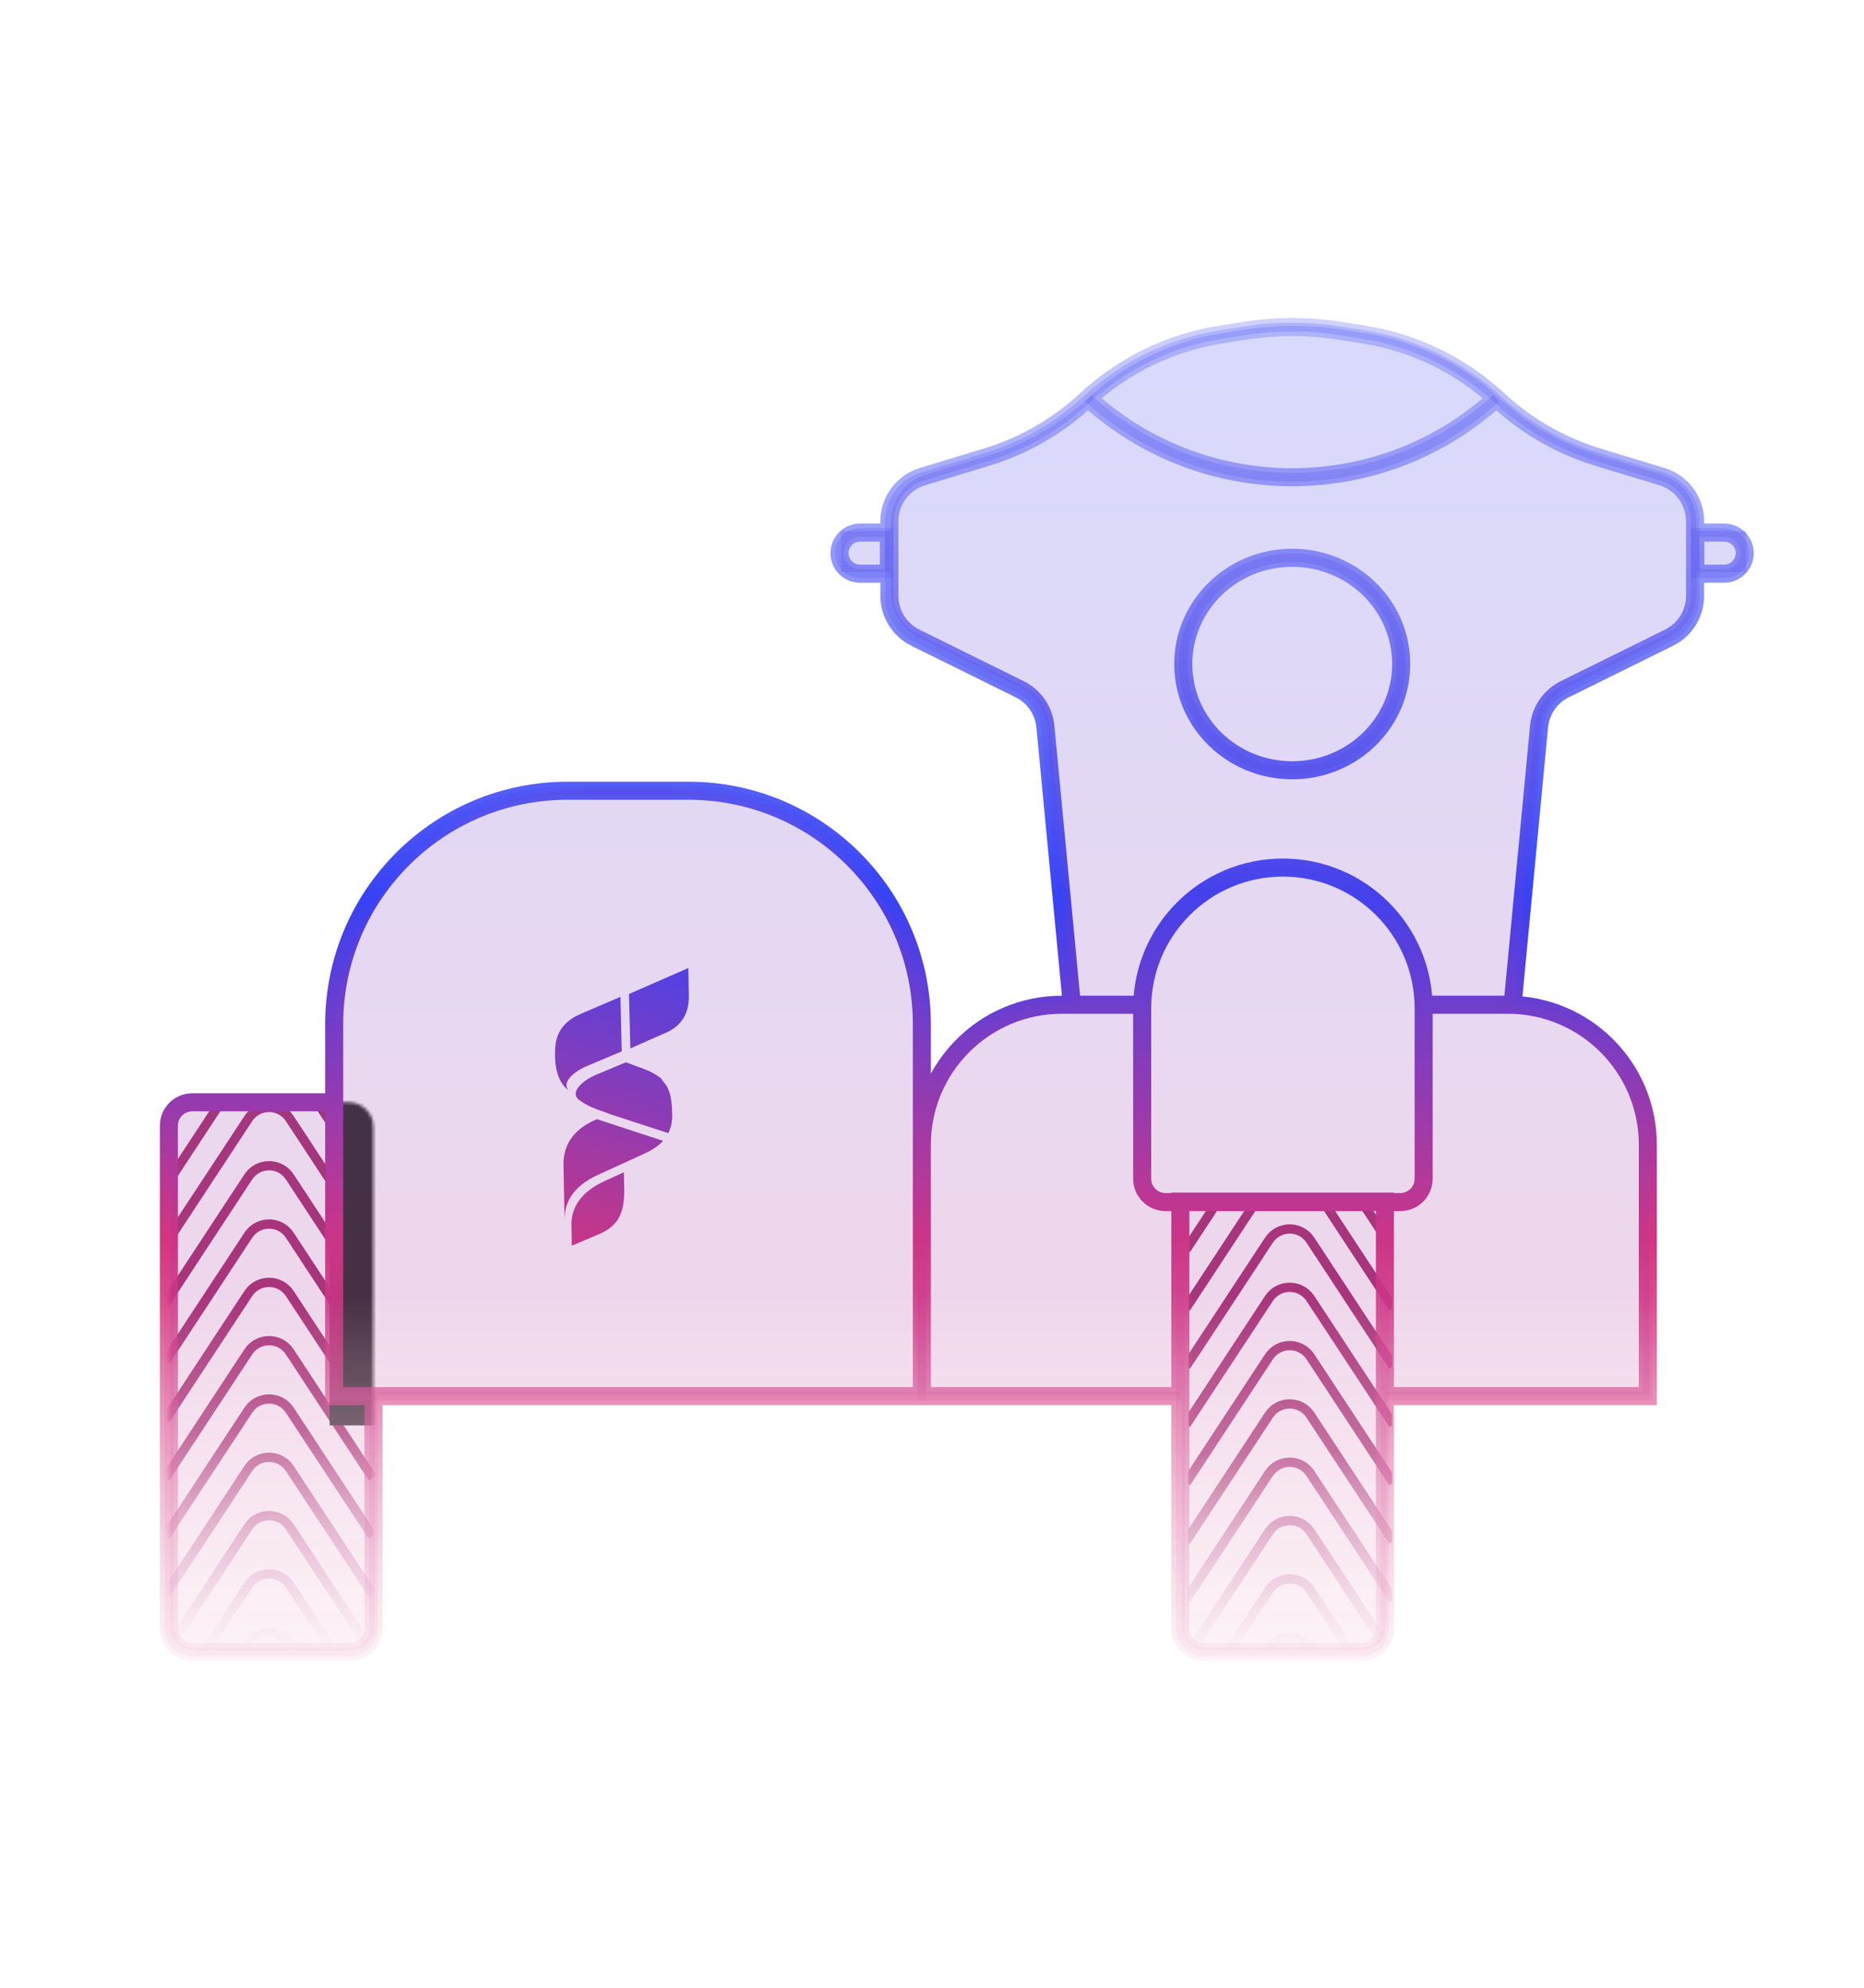 <svg width="601" height="641" viewBox="0 0 601 641" fill="none" xmlns="http://www.w3.org/2000/svg">
<mask id="mask0_593_2813" style="mask-type:alpha" maskUnits="userSpaceOnUse" x="0" y="0" width="601" height="641">
<rect width="601" height="641" fill="url(#paint0_linear_593_2813)"/>
</mask>
<g mask="url(#mask0_593_2813)">
<mask id="mask1_593_2813" style="mask-type:alpha" maskUnits="userSpaceOnUse" x="54" y="355" width="67" height="178">
<path d="M54.457 363.334C54.457 358.916 58.039 355.334 62.457 355.334H112.413C116.831 355.334 120.413 358.916 120.413 363.334V524.551C120.413 528.969 116.831 532.551 112.413 532.551H62.457C58.039 532.551 54.457 528.969 54.457 524.551V363.334Z" fill="url(#paint1_linear_593_2813)"/>
</mask>
<g mask="url(#mask1_593_2813)">
<path d="M120.134 570.457L93.429 529.828C90.269 525.02 83.219 525.02 80.059 529.828L53.354 570.457" stroke="#A83472" stroke-width="3"/>
<path d="M120.134 551.656L93.429 511.027C90.269 506.219 83.219 506.219 80.059 511.027L53.354 551.656" stroke="#A83472" stroke-width="3"/>
<path d="M120.134 532.855L93.429 492.226C90.269 487.418 83.219 487.418 80.059 492.226L53.354 532.855" stroke="#A83472" stroke-width="3"/>
<path d="M120.134 514.055L93.429 473.425C90.269 468.617 83.219 468.617 80.059 473.425L53.354 514.055" stroke="#A83472" stroke-width="3"/>
<path d="M120.134 495.254L93.429 454.624C90.269 449.816 83.219 449.816 80.059 454.624L53.354 495.254" stroke="#A83472" stroke-width="3"/>
<path d="M120.134 476.453L93.429 435.824C90.269 431.016 83.219 431.016 80.059 435.824L53.354 476.453" stroke="#A83472" stroke-width="3"/>
<path d="M120.134 457.652L93.429 417.023C90.269 412.215 83.219 412.215 80.059 417.023L53.354 457.652" stroke="#A83472" stroke-width="3"/>
<path d="M120.134 438.852L93.429 398.222C90.269 393.414 83.219 393.414 80.059 398.222L53.354 438.852" stroke="#A83472" stroke-width="3"/>
<path d="M120.134 420.051L93.429 379.421C90.269 374.613 83.219 374.613 80.059 379.421L53.354 420.051" stroke="#A83472" stroke-width="3"/>
<path d="M120.134 401.25L93.429 360.62C90.269 355.812 83.219 355.813 80.059 360.62L53.354 401.25" stroke="#A83472" stroke-width="3"/>
<path d="M120.134 382.449L93.429 341.82C90.269 337.012 83.219 337.012 80.059 341.82L53.354 382.449" stroke="#A83472" stroke-width="3"/>
<path d="M106.286 459.537V354.864H121.111V459.537H106.286Z" fill="#2E2E2E"/>
</g>
<g clip-path="url(#clip0_593_2813)">
<mask id="mask2_593_2813" style="mask-type:alpha" maskUnits="userSpaceOnUse" x="383" y="388" width="66" height="146">
<path d="M383.022 388.854H448.978V526C448.978 530.418 445.396 534 440.978 534H391.022C386.604 534 383.022 530.418 383.022 526V388.854Z" fill="url(#paint2_linear_593_2813)"/>
</mask>
<g mask="url(#mask2_593_2813)">
<path d="M449.213 572.049L422.509 531.419C419.349 526.611 412.298 526.611 409.138 531.419L382.434 572.049" stroke="#A83472" stroke-width="3"/>
<path d="M449.213 553.248L422.509 512.619C419.349 507.811 412.298 507.811 409.138 512.619L382.434 553.248" stroke="#A83472" stroke-width="3"/>
<path d="M449.213 534.447L422.509 493.818C419.349 489.01 412.298 489.01 409.138 493.818L382.434 534.447" stroke="#A83472" stroke-width="3"/>
<path d="M449.213 515.646L422.509 475.017C419.349 470.209 412.298 470.209 409.138 475.017L382.434 515.646" stroke="#A83472" stroke-width="3"/>
<path d="M449.213 496.846L422.509 456.216C419.349 451.408 412.298 451.408 409.138 456.216L382.434 496.846" stroke="#A83472" stroke-width="3"/>
<path d="M449.213 478.045L422.509 437.415C419.349 432.607 412.298 432.607 409.138 437.415L382.434 478.045" stroke="#A83472" stroke-width="3"/>
<path d="M449.213 459.244L422.509 418.615C419.349 413.807 412.298 413.807 409.138 418.615L382.434 459.244" stroke="#A83472" stroke-width="3"/>
<path d="M449.213 440.443L422.509 399.814C419.349 395.006 412.298 395.006 409.138 399.814L382.434 440.443" stroke="#A83472" stroke-width="3"/>
<path d="M449.213 421.643L422.509 381.013C419.349 376.205 412.298 376.205 409.138 381.013L382.434 421.643" stroke="#A83472" stroke-width="3"/>
<path d="M449.213 402.842L422.509 362.212C419.349 357.404 412.298 357.404 409.138 362.212L382.434 402.842" stroke="#A83472" stroke-width="3"/>
</g>
</g>
<path fill-rule="evenodd" clip-rule="evenodd" d="M352.014 131.33C389.193 163.243 444.098 163.243 481.277 131.33L483.356 129.545L481.518 127.404L479.439 129.189C443.318 160.195 389.973 160.195 353.852 129.189L351.773 127.404L349.935 129.545L352.014 131.33Z" fill="url(#paint3_linear_593_2813)" fill-opacity="0.2"/>
<path fill-rule="evenodd" clip-rule="evenodd" d="M106.343 330.169C106.343 287.833 140.663 253.513 182.999 253.513H221.983C264.318 253.513 298.638 287.833 298.638 330.169V451.509H106.343V330.169ZM182.999 256.335C142.221 256.335 109.165 289.391 109.165 330.169V448.688H295.817V330.169C295.817 289.391 262.76 256.335 221.983 256.335H182.999Z" fill="url(#paint4_linear_593_2813)" fill-opacity="0.2"/>
<path fill-rule="evenodd" clip-rule="evenodd" d="M366.853 325.07C366.853 299.23 387.8 278.282 413.641 278.282C439.481 278.282 460.428 299.23 460.428 325.07V380.006C460.428 384.941 456.428 388.941 451.493 388.941H375.788C370.853 388.941 366.853 384.941 366.853 380.006V325.07ZM413.641 281.104C389.359 281.104 369.674 300.788 369.674 325.07V380.006C369.674 383.382 372.411 386.12 375.788 386.12H451.493C454.87 386.12 457.607 383.382 457.607 380.006V325.07C457.607 300.788 437.922 281.104 413.641 281.104Z" fill="url(#paint5_linear_593_2813)" fill-opacity="0.2"/>
<path fill-rule="evenodd" clip-rule="evenodd" d="M432.043 105.223C421.841 103.62 411.451 103.62 401.248 105.223L393.443 106.449C376.921 109.044 361.547 116.502 349.281 127.871C340.244 136.247 329.423 142.461 317.635 146.045L297.023 152.31C290.089 154.417 285.35 160.812 285.35 168.058V192.088C285.35 198.352 288.905 204.072 294.52 206.846L328.123 223.444C332.36 225.537 335.212 229.675 335.66 234.38L344.308 325.324H368.264V325.07C368.264 324.209 368.288 323.352 368.335 322.503H346.874L338.469 234.113C337.929 228.434 334.487 223.44 329.372 220.914L295.77 204.316C291.117 202.018 288.172 197.278 288.172 192.088V168.058C288.172 162.054 292.099 156.756 297.843 155.01L318.455 148.744C330.653 145.037 341.849 138.607 351.199 129.941C363.054 118.952 377.913 111.744 393.881 109.236L401.686 108.01C411.598 106.453 421.693 106.453 431.605 108.01L439.41 109.236C455.378 111.744 470.238 118.952 482.093 129.941C491.442 138.607 502.638 145.037 514.836 148.744L535.448 155.01C541.193 156.756 545.12 162.054 545.12 168.058V192.088C545.12 197.278 542.174 202.018 537.521 204.316L503.919 220.914C498.805 223.44 495.363 228.434 494.823 234.113L486.417 322.503H458.947C458.994 323.352 459.018 324.209 459.018 325.07V325.324H488.983L497.632 234.38C498.079 229.675 500.931 225.537 505.169 223.444L538.771 206.846C544.387 204.072 547.941 198.352 547.941 192.088V168.058C547.941 160.812 543.202 154.417 536.268 152.31L515.656 146.045C503.868 142.461 493.047 136.247 484.011 127.871C471.745 116.502 456.37 109.044 439.848 106.449L432.043 105.223Z" fill="url(#paint6_linear_593_2813)" fill-opacity="0.2"/>
<path fill-rule="evenodd" clip-rule="evenodd" d="M416.645 181.229C397.989 181.229 382.926 195.967 382.926 214.073C382.926 232.178 397.989 246.916 416.645 246.916C435.302 246.916 450.364 232.178 450.364 214.073C450.364 195.967 435.302 181.229 416.645 181.229ZM380.105 214.073C380.105 194.342 396.498 178.407 416.645 178.407C436.792 178.407 453.186 194.342 453.186 214.073C453.186 233.804 436.792 249.738 416.645 249.738C396.498 249.738 380.105 233.804 380.105 214.073Z" fill="url(#paint7_linear_593_2813)" fill-opacity="0.2"/>
<path fill-rule="evenodd" clip-rule="evenodd" d="M368.335 322.503L342.374 322.502C316.661 322.502 295.816 343.347 295.816 369.06V451.509H380.663V448.688H298.638V369.06C298.638 344.905 318.219 325.324 342.374 325.324L368.264 325.324V325.07C368.264 324.209 368.288 323.352 368.335 322.503ZM459.018 325.324V325.07C459.018 324.209 458.994 323.352 458.947 322.503L486.158 322.502C511.871 322.502 532.716 343.347 532.716 369.06V451.509H446.618V448.688H529.894V369.06C529.894 344.905 510.313 325.324 486.158 325.324L459.018 325.324Z" fill="url(#paint8_linear_593_2813)" fill-opacity="0.2"/>
<path fill-rule="evenodd" clip-rule="evenodd" d="M269.263 178.323C269.263 173.884 272.862 170.285 277.3 170.285H288.009V186.36H277.3C272.862 186.36 269.263 182.761 269.263 178.323ZM277.3 173.107C274.42 173.107 272.085 175.442 272.085 178.323C272.085 181.203 274.42 183.538 277.3 183.538H285.187V173.107H277.3Z" fill="url(#paint9_linear_593_2813)" fill-opacity="0.2"/>
<path fill-rule="evenodd" clip-rule="evenodd" d="M563.954 178.323C563.954 182.761 560.355 186.36 555.916 186.36H545.208V170.285H555.916C560.355 170.285 563.954 173.884 563.954 178.323ZM555.916 183.538C558.797 183.538 561.132 181.203 561.132 178.323C561.132 175.442 558.797 173.107 555.916 173.107H548.03V183.538H555.916Z" fill="url(#paint10_linear_593_2813)" fill-opacity="0.2"/>
<path fill-rule="evenodd" clip-rule="evenodd" d="M108.348 353.962H61.982C57.047 353.962 53.046 357.963 53.046 362.898V525.065C53.046 530 57.047 534 61.982 534H112.889C117.823 534 121.824 530 121.824 525.065V450.012H119.002V525.065C119.002 528.441 116.265 531.179 112.889 531.179H61.982C58.605 531.179 55.868 528.441 55.868 525.065V362.898C55.868 359.521 58.605 356.784 61.982 356.784H108.348V353.962Z" fill="url(#paint11_linear_593_2813)" fill-opacity="0.2"/>
<path fill-rule="evenodd" clip-rule="evenodd" d="M379.164 385.987H447.942V525.019C447.942 529.954 443.941 533.954 439.006 533.954H388.1C383.165 533.954 379.164 529.954 379.164 525.019V385.987ZM381.986 388.809V525.019C381.986 528.396 384.723 531.133 388.1 531.133H439.006C442.383 531.133 445.12 528.396 445.12 525.019V388.809H381.986Z" fill="url(#paint12_linear_593_2813)" fill-opacity="0.2"/>
<path d="M368.264 325.324V325.07C368.264 324.209 368.288 323.352 368.335 322.503M368.264 325.324L342.374 325.324C318.219 325.324 298.638 344.905 298.638 369.06V448.688H380.663V451.509H295.816V369.06C295.816 343.347 316.661 322.502 342.374 322.502L368.335 322.503M368.264 325.324H344.308L335.66 234.38C335.212 229.675 332.36 225.537 328.123 223.444L294.52 206.846C288.905 204.072 285.35 198.352 285.35 192.088V168.058C285.35 160.812 290.089 154.417 297.023 152.31L317.635 146.045C329.423 142.461 340.244 136.247 349.281 127.871C361.547 116.502 376.921 109.044 393.443 106.449L401.248 105.223C411.451 103.62 421.841 103.62 432.043 105.223L439.848 106.449C456.37 109.044 471.745 116.502 484.011 127.871C493.047 136.247 503.868 142.461 515.656 146.045L536.268 152.31C543.202 154.417 547.941 160.812 547.941 168.058V192.088C547.941 198.352 544.387 204.072 538.771 206.846L505.169 223.444C500.931 225.537 498.079 229.675 497.632 234.38L488.983 325.324H459.018M368.335 322.503H346.874L338.469 234.113C337.929 228.434 334.487 223.44 329.372 220.914L295.77 204.316C291.117 202.018 288.172 197.278 288.172 192.088V168.058C288.172 162.054 292.099 156.756 297.843 155.01L318.455 148.744C330.653 145.037 341.849 138.607 351.199 129.941C363.054 118.952 377.913 111.744 393.881 109.236L401.686 108.01C411.598 106.453 421.693 106.453 431.605 108.01L439.41 109.236C455.378 111.744 470.238 118.952 482.093 129.941C491.442 138.607 502.638 145.037 514.836 148.744L535.448 155.01C541.193 156.756 545.12 162.054 545.12 168.058V192.088C545.12 197.278 542.174 202.018 537.521 204.316L503.919 220.914C498.805 223.44 495.363 228.434 494.823 234.113L486.417 322.503H458.947M458.947 322.503C458.994 323.352 459.018 324.209 459.018 325.07V325.324M458.947 322.503L486.158 322.502C511.871 322.502 532.716 343.347 532.716 369.06V451.509H446.618V448.688H529.894V369.06C529.894 344.905 510.313 325.324 486.158 325.324L459.018 325.324M481.277 131.33C444.098 163.243 389.193 163.243 352.014 131.33L349.935 129.545L351.773 127.404L353.852 129.189C389.973 160.195 443.318 160.195 479.439 129.189L481.518 127.404L483.356 129.545L481.277 131.33ZM182.999 253.513C140.663 253.513 106.343 287.833 106.343 330.169V451.509H298.638V330.169C298.638 287.833 264.318 253.513 221.983 253.513H182.999ZM109.165 330.169C109.165 289.391 142.221 256.335 182.999 256.335H221.983C262.76 256.335 295.817 289.391 295.817 330.169V448.688H109.165V330.169ZM413.64 278.282C387.8 278.282 366.852 299.23 366.852 325.07V380.006C366.852 384.941 370.853 388.941 375.788 388.941H451.493C456.428 388.941 460.428 384.941 460.428 380.006V325.07C460.428 299.23 439.481 278.282 413.64 278.282ZM369.674 325.07C369.674 300.788 389.359 281.104 413.64 281.104C437.922 281.104 457.607 300.788 457.607 325.07V380.006C457.607 383.382 454.87 386.12 451.493 386.12H375.788C372.411 386.12 369.674 383.382 369.674 380.006V325.07ZM382.926 214.073C382.926 195.967 397.989 181.229 416.645 181.229C435.302 181.229 450.364 195.967 450.364 214.073C450.364 232.178 435.302 246.916 416.645 246.916C397.989 246.916 382.926 232.178 382.926 214.073ZM416.645 178.407C396.498 178.407 380.105 194.342 380.105 214.073C380.105 233.804 396.498 249.738 416.645 249.738C436.792 249.738 453.186 233.804 453.186 214.073C453.186 194.342 436.792 178.407 416.645 178.407ZM277.3 170.285C272.862 170.285 269.263 173.884 269.263 178.323C269.263 182.761 272.862 186.36 277.3 186.36H288.009V170.285H277.3ZM272.085 178.323C272.085 175.442 274.42 173.107 277.3 173.107H285.187V183.538H277.3C274.42 183.538 272.085 181.203 272.085 178.323ZM555.916 186.36C560.355 186.36 563.954 182.761 563.954 178.323C563.954 173.884 560.355 170.285 555.916 170.285H545.208V186.36H555.916ZM561.132 178.323C561.132 181.203 558.797 183.538 555.916 183.538H548.03V173.107H555.916C558.797 173.107 561.132 175.442 561.132 178.323ZM61.982 353.962H108.348V356.784H61.982C58.605 356.784 55.868 359.521 55.868 362.898V525.065C55.868 528.441 58.605 531.179 61.982 531.179H112.889C116.265 531.179 119.002 528.441 119.002 525.065V450.012H121.824V525.065C121.824 530 117.823 534 112.889 534H61.982C57.047 534 53.046 530 53.046 525.065V362.898C53.046 357.963 57.047 353.962 61.982 353.962ZM379.164 385.987H447.942V525.019C447.942 529.954 443.941 533.954 439.006 533.954H388.1C383.165 533.954 379.164 529.954 379.164 525.019V385.987ZM381.986 525.019V388.809H445.12V525.019C445.12 528.395 442.383 531.133 439.006 531.133H388.1C384.723 531.133 381.986 528.395 381.986 525.019Z" stroke="url(#paint13_linear_593_2813)" stroke-width="3"/>
<path fill-rule="evenodd" clip-rule="evenodd" d="M298.577 152.985C291.837 155.033 287.23 161.249 287.23 168.293V191.027C287.23 197.116 290.686 202.677 296.145 205.373L328.742 221.474C333.713 223.929 337.059 228.784 337.584 234.305L346.061 323.443H345.696C319.282 323.443 297.851 344.779 297.697 371.156V334.454C297.697 290.271 261.88 254.454 217.697 254.454H188.223C144.04 254.454 108.223 290.271 108.223 334.454V354.903H62.926C58.508 354.903 54.926 358.485 54.926 362.903V524.119C54.926 528.538 58.508 532.119 62.926 532.119H112.882C117.301 532.119 120.882 528.538 120.882 524.119V449.628H297.696V449.629H381.044V524.073C381.044 528.492 384.625 532.073 389.044 532.073H438.999C443.418 532.073 446.999 528.492 446.999 524.073V449.629H531.774V371.443C531.774 344.988 510.372 323.532 483.938 323.443H488.17L496.647 234.305C497.172 228.784 500.517 223.929 505.489 221.474L538.086 205.373C543.545 202.677 547 197.116 547 191.027V168.293C547 161.249 542.393 155.033 535.653 152.985L515.716 146.924C503.723 143.279 492.714 136.957 483.521 128.436C471.461 117.257 456.344 109.924 440.099 107.373L433.253 106.297C422.56 104.618 411.67 104.618 400.978 106.297L394.132 107.373C377.887 109.924 362.77 117.257 350.709 128.436C341.516 136.957 330.508 143.279 318.515 146.924L298.577 152.985ZM271.144 171.226H287.068V184.479H271.144V171.226ZM547.088 184.479H563.012V171.226H547.088V184.479Z" fill="url(#paint14_linear_593_2813)" fill-opacity="0.2"/>
<path fill-rule="evenodd" clip-rule="evenodd" d="M202.796 320.451L203.235 338.006L213.628 333.407C220.73 330.76 222.188 325.503 222.1 320.862L221.934 312.084L202.796 320.451ZM200.053 321.358L186.989 326.973C181.37 329.436 178.865 333.617 178.972 339.229C178.972 339.229 178.286 347.901 183.311 351.484C181.033 349.008 184.933 345.543 189.042 343.768L200.458 338.95L200.053 321.358ZM184.227 394.222L184.367 401.597L192.832 398.011C198.84 395.547 201.563 391.689 201.252 382.732L201.161 377.911L195.79 380.373C186.975 384.177 184.489 389.365 184.227 394.222ZM181.678 375.558C181.539 368.219 185.945 363.493 192.48 360.811L213.821 367.8C212.502 369.207 210.686 370.508 208.16 371.738L193.593 378.401C184.005 382.53 181.921 388.365 182.019 393.581L181.678 375.558ZM193.251 357.93C190.293 356.895 188.004 355.678 186.313 354.28C183.964 351.769 187.97 348.303 192.184 346.492L201.809 342.47L206.231 344.112C209.295 345.147 211.584 346.363 213.311 347.797C213.24 347.797 213.204 347.761 213.168 347.726C213.383 347.949 213.545 348.181 213.661 348.42L213.686 348.436L213.905 348.752C214.443 349.33 214.883 349.968 215.241 350.677L215.381 350.878L215.359 350.918C216.343 353.016 216.659 355.717 216.727 359.304C216.766 361.39 216.451 363.406 215.495 365.316L196.649 359.183L196.708 359.159L193.251 357.93Z" fill="url(#paint15_linear_593_2813)"/>
</g>
<defs>
<linearGradient id="paint0_linear_593_2813" x1="300.5" y1="418.441" x2="300.5" y2="641" gradientUnits="userSpaceOnUse">
<stop stop-color="#D9D9D9"/>
<stop offset="0.75" stop-color="#737373" stop-opacity="0"/>
</linearGradient>
<linearGradient id="paint1_linear_593_2813" x1="87.435" y1="355.334" x2="87.435" y2="532.551" gradientUnits="userSpaceOnUse">
<stop offset="0.6" stop-color="#D9D9D9"/>
<stop offset="1" stop-color="#737373" stop-opacity="0"/>
</linearGradient>
<linearGradient id="paint2_linear_593_2813" x1="416" y1="388.854" x2="416" y2="534" gradientUnits="userSpaceOnUse">
<stop offset="0.55" stop-color="#D9D9D9"/>
<stop offset="1" stop-color="#737373" stop-opacity="0"/>
</linearGradient>
<linearGradient id="paint3_linear_593_2813" x1="308.5" y1="104.021" x2="308.5" y2="534" gradientUnits="userSpaceOnUse">
<stop stop-color="#3742F5"/>
<stop offset="1" stop-color="#D6357F"/>
</linearGradient>
<linearGradient id="paint4_linear_593_2813" x1="308.5" y1="104.021" x2="308.5" y2="534" gradientUnits="userSpaceOnUse">
<stop stop-color="#3742F5"/>
<stop offset="1" stop-color="#D6357F"/>
</linearGradient>
<linearGradient id="paint5_linear_593_2813" x1="308.5" y1="104.021" x2="308.5" y2="534" gradientUnits="userSpaceOnUse">
<stop stop-color="#3742F5"/>
<stop offset="1" stop-color="#D6357F"/>
</linearGradient>
<linearGradient id="paint6_linear_593_2813" x1="308.5" y1="104.021" x2="308.5" y2="534" gradientUnits="userSpaceOnUse">
<stop stop-color="#3742F5"/>
<stop offset="1" stop-color="#D6357F"/>
</linearGradient>
<linearGradient id="paint7_linear_593_2813" x1="308.5" y1="104.021" x2="308.5" y2="534" gradientUnits="userSpaceOnUse">
<stop stop-color="#3742F5"/>
<stop offset="1" stop-color="#D6357F"/>
</linearGradient>
<linearGradient id="paint8_linear_593_2813" x1="308.5" y1="104.021" x2="308.5" y2="534" gradientUnits="userSpaceOnUse">
<stop stop-color="#3742F5"/>
<stop offset="1" stop-color="#D6357F"/>
</linearGradient>
<linearGradient id="paint9_linear_593_2813" x1="308.5" y1="104.021" x2="308.5" y2="534" gradientUnits="userSpaceOnUse">
<stop stop-color="#3742F5"/>
<stop offset="1" stop-color="#D6357F"/>
</linearGradient>
<linearGradient id="paint10_linear_593_2813" x1="308.5" y1="104.021" x2="308.5" y2="534" gradientUnits="userSpaceOnUse">
<stop stop-color="#3742F5"/>
<stop offset="1" stop-color="#D6357F"/>
</linearGradient>
<linearGradient id="paint11_linear_593_2813" x1="308.5" y1="104.021" x2="308.5" y2="534" gradientUnits="userSpaceOnUse">
<stop stop-color="#3742F5"/>
<stop offset="1" stop-color="#D6357F"/>
</linearGradient>
<linearGradient id="paint12_linear_593_2813" x1="308.5" y1="104.021" x2="308.5" y2="534" gradientUnits="userSpaceOnUse">
<stop stop-color="#3742F5"/>
<stop offset="1" stop-color="#D6357F"/>
</linearGradient>
<linearGradient id="paint13_linear_593_2813" x1="308.5" y1="104.021" x2="308.5" y2="534" gradientUnits="userSpaceOnUse">
<stop stop-color="#3742F5" stop-opacity="0.24"/>
<stop offset="0.432" stop-color="#3742F5"/>
<stop offset="0.688" stop-color="#D6357F"/>
<stop offset="1" stop-color="#D6357F" stop-opacity="0.2"/>
</linearGradient>
<linearGradient id="paint14_linear_593_2813" x1="308.969" y1="105.038" x2="308.969" y2="532.119" gradientUnits="userSpaceOnUse">
<stop stop-color="#3742F5"/>
<stop offset="1" stop-color="#D6357F"/>
</linearGradient>
<linearGradient id="paint15_linear_593_2813" x1="207.854" y1="308.311" x2="182.959" y2="401.22" gradientUnits="userSpaceOnUse">
<stop stop-color="#5141E3"/>
<stop offset="1" stop-color="#C83685"/>
</linearGradient>
<clipPath id="clip0_593_2813">
<rect width="65.956" height="145.145" fill="white" transform="translate(383.022 388.854)"/>
</clipPath>
</defs>
</svg>
